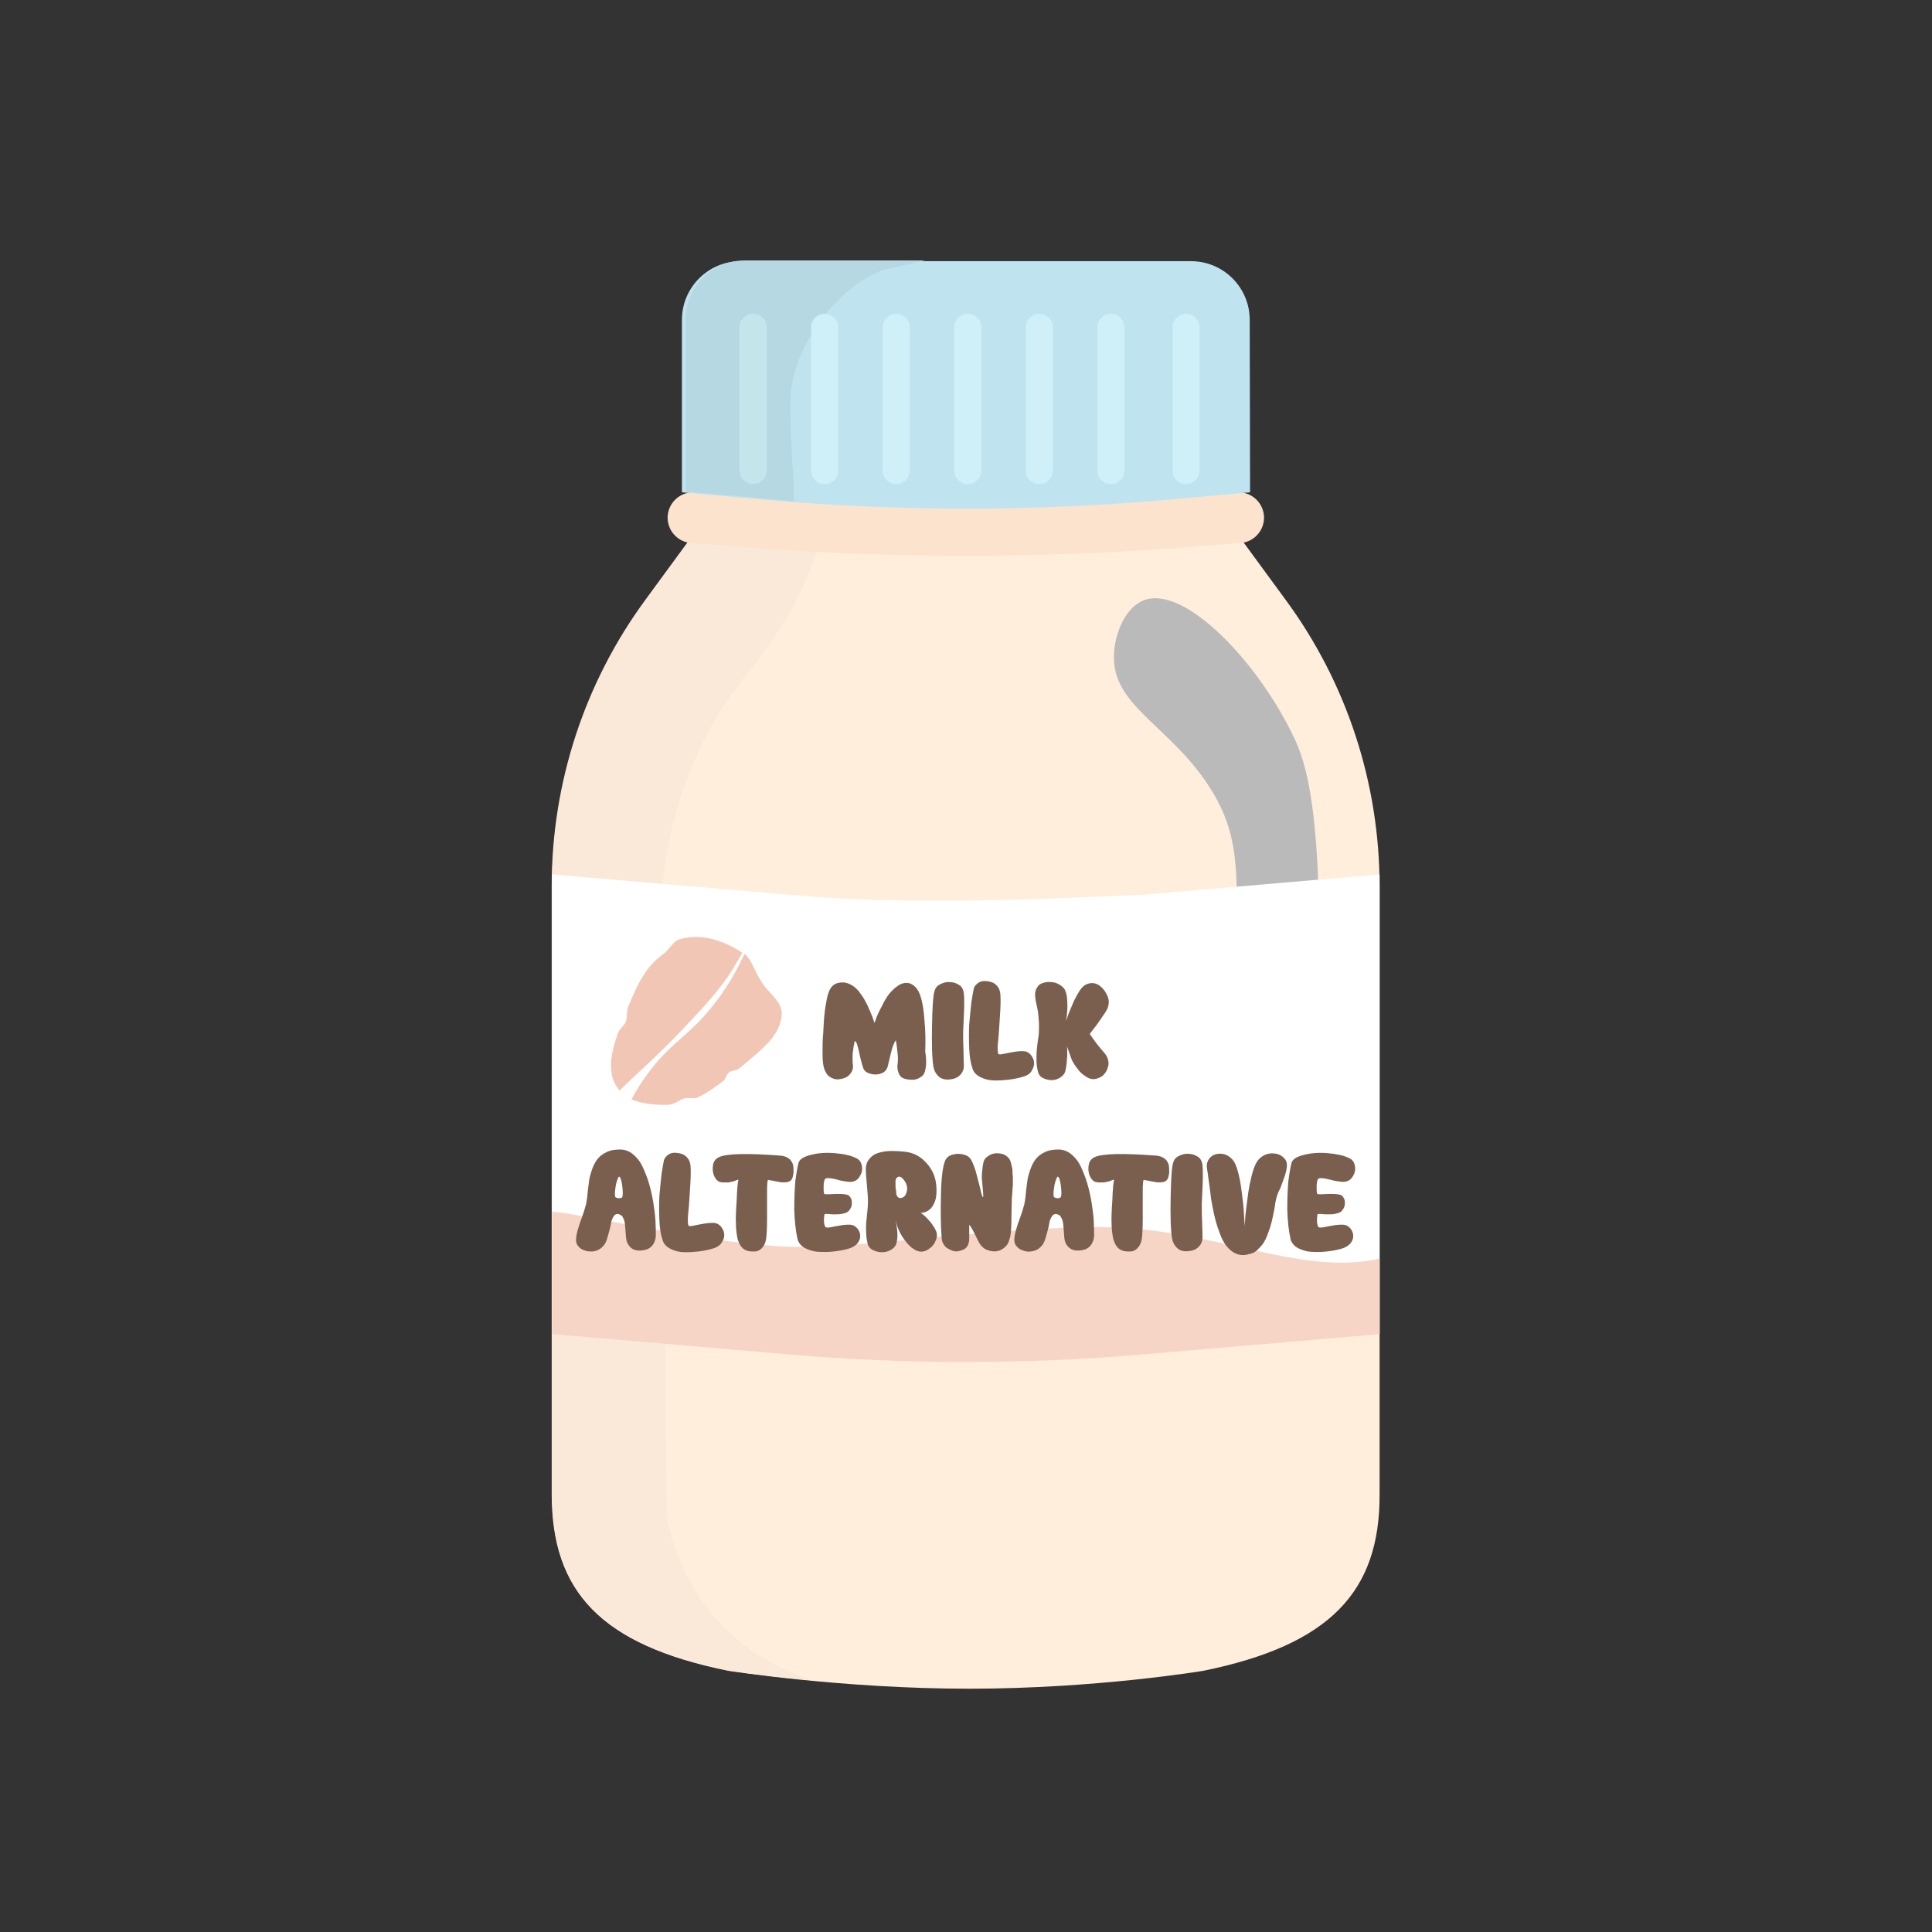 <?xml version="1.0" encoding="utf-8"?>
<!-- Generator: Adobe Illustrator 27.4.0, SVG Export Plug-In . SVG Version: 6.00 Build 0)  -->
<svg version="1.1" id="Layer_1" xmlns="http://www.w3.org/2000/svg" xmlns:xlink="http://www.w3.org/1999/xlink" x="0px" y="0px"
	 viewBox="0 0 540 540" style="enable-background:new 0 0 540 540;" xml:space="preserve">
<rect x="0" y="0" width="540" height="540" fill="#333333" stroke="none"/>
<style type="text/css">
	.st0{fill:#FFEEDC;}
	.st1{fill:#BABABA;}
	.st2{fill:#FAE9D8;}
	.st3{fill:#FFFFFF;}
	.st4{fill:#FCE3CD;}
	.st5{fill:#F7D5C6;}
	.st6{fill:#BFE3EF;}
	.st7{clip-path:url(#SVGID_00000158707769692241060550000016766165757018731165_);}
	.st8{fill:#595959;}
	.st9{fill:#B5D8E3;}
	.st10{fill:#C5E5ED;}
	.st11{fill:#CFF0F9;}
	.st12{fill:#F2C6B5;}
	.st13{enable-background:new    ;}
	.st14{fill:#7A5F4F;}
</style>
<g>
	<g id="_Layer_">
		<g>
			<path class="st0" d="M336.3,467c0,0-29.9,5-65.4,5s-67.3-5-67.3-5c-35.6-7.2-49.3-22.1-49.3-49.3V247.8
				c0-28.8,9.2-56.9,26.3-80.2l13.7-18.7h151.3l13.7,18.7c17.1,23.2,26.3,51.3,26.3,80.2v169.9C385.7,444.9,371.7,459.8,336.3,467
				L336.3,467z"/>
			<path class="st1" d="M319.9,167.7c-5.3,1.9-8.1,9-8.5,14.5c-1.2,14.9,15.1,20.1,26.4,37.4c14.5,22.1,2.2,35.6,13.6,92.7
				c2.4,11.9,6.5,32.5,10.2,32.3c5-0.3,6.1-38.2,6.8-62.1c1.7-56.9-3.8-70.2-6.8-76.5C351.5,184.8,331.2,163.7,319.9,167.7
				L319.9,167.7z"/>
			<path class="st2" d="M197.4,449.1c-7-9.2-9.8-18.9-11.1-25.5l-1.1-176.6c1-9.3,3.4-22.9,10.4-37.8c8-16.8,16.1-22.9,23.8-35.7
				c3.8-6.2,7.6-14.2,10.4-24.7h-35.6l-13.7,18.7c-17.1,23.2-26.3,51.3-26.3,80.2v169.9c0,27.2,13.7,42.1,49.3,49.3
				c0,0,9.5,1.5,23.8,2.8C217.2,466.5,205.9,460.4,197.4,449.1L197.4,449.1z"/>
			<path class="st3" d="M385.6,372.8l-66.4,5.7c-32.8,2.8-65.8,2.8-98.5,0l-66.4-5.7V244.4l66.4,5.7c32.9,2.9,65.4,1.4,98.5,0
				l66.4-5.7L385.6,372.8L385.6,372.8z"/>
			<path class="st4" d="M346.2,151.8l-8.7,0.7c-45,3.8-90.2,3.8-135.1,0l-8.7-0.7c-3.9,0-7.1-3.2-7.1-7.1l0,0c0-3.9,3.2-7.1,7.1-7.1
				h152.5c3.9,0,7.1,3.2,7.1,7.1l0,0C353.3,148.6,350.1,151.8,346.2,151.8L346.2,151.8z"/>
			<path class="st5" d="M220.7,378.6c32.8,2.8,65.7,2.8,98.5,0l66.4-5.7v-21.1c-22.4,5.1-47-8.8-77.8-8.8s-62.5,5.5-84.6,5.5
				s-64.1-10-68.9-9.8v34.2L220.7,378.6L220.7,378.6z"/>
			<g>
				<g>
					<path class="st6" d="M349.4,137.6l-22.2,2c-38,3.4-76.3,3.4-114.4,0l-22.2-2V89.4c0-9.1,7.4-16.4,16.4-16.4h125.9
						c9.1,0,16.4,7.4,16.4,16.4L349.4,137.6L349.4,137.6z"/>
					<g>
						<defs>
							<path id="SVGID_1_" d="M349.4,137.6l-22.2,2c-38,3.4-76.3,3.4-114.4,0l-22.2-2V89.4c0-9.1,7.4-16.4,16.4-16.4h125.9
								c9.1,0,16.4,7.4,16.4,16.4L349.4,137.6L349.4,137.6z"/>
						</defs>
						<clipPath id="SVGID_00000128466052734511886100000011645655486625453219_">
							<use xlink:href="#SVGID_1_"  style="overflow:visible;"/>
						</clipPath>
						<g style="clip-path:url(#SVGID_00000128466052734511886100000011645655486625453219_);">
							<path class="st8" d="M233.9,27.8c1.3,8.5-26.2,27.3-45.1,35.7c-4.8,2.2-15.6,6.5-20.4,17c-1.7,3.7-2.1,6.9-2.6,12.8
								c-0.6,8.2-1.2,19.8-0.9,34c-17.6-2.6-35.2-5.1-52.7-7.7c-13.7-31.9-9.7-66.8,10.2-88.4C159.1-8.6,232,15,233.9,27.8
								L233.9,27.8z"/>
						</g>
					</g>
				</g>
				<path class="st9" d="M221.8,137.2c0,0,0-0.2,0-0.4c0,0,0-0.1,0-0.1c0,0,0,0,0-0.1c0,0,0-0.1,0-0.1c0,0,0,0,0,0s0,0,0,0
					c0-0.7,0-2.1-0.1-4.6c-0.1-0.3-0.9-9.4-0.8-19.6c0-14.3,12.4-31.8,25.8-36.8l11.8-2.7h-50.4c-9.1,0-16.4,7.4-16.4,16.4v48.2
					l22.2,2c2.7,0.2,5.4,0.5,8.1,0.7C221.9,138.7,221.8,137.8,221.8,137.2C221.8,137.2,221.8,137.2,221.8,137.2L221.8,137.2z"/>
				<path class="st10" d="M210.5,87.7L210.5,87.7c2.1,0,3.8,1.7,3.8,3.8v40c0,2.1-1.7,3.8-3.8,3.8l0,0c-2.1,0-3.8-1.7-3.8-3.8v-40
					C206.7,89.4,208.4,87.7,210.5,87.7z"/>
				<path class="st11" d="M230.5,87.7L230.5,87.7c2.1,0,3.8,1.7,3.8,3.8v40c0,2.1-1.7,3.8-3.8,3.8l0,0c-2.1,0-3.8-1.7-3.8-3.8v-40
					C226.7,89.4,228.4,87.7,230.5,87.7z"/>
				<path class="st11" d="M250.5,87.7L250.5,87.7c2.1,0,3.8,1.7,3.8,3.8v40c0,2.1-1.7,3.8-3.8,3.8l0,0c-2.1,0-3.8-1.7-3.8-3.8v-40
					C246.7,89.4,248.4,87.7,250.5,87.7z"/>
				<path class="st11" d="M270.5,87.7L270.5,87.7c2.1,0,3.8,1.7,3.8,3.8v40c0,2.1-1.7,3.8-3.8,3.8h0c-2.1,0-3.8-1.7-3.8-3.8v-40
					C266.7,89.4,268.4,87.7,270.5,87.7z"/>
				<path class="st11" d="M290.5,87.7L290.5,87.7c2.1,0,3.8,1.7,3.8,3.8v40c0,2.1-1.7,3.8-3.8,3.8h0c-2.1,0-3.8-1.7-3.8-3.8v-40
					C286.7,89.4,288.4,87.7,290.5,87.7z"/>
				<path class="st11" d="M310.5,87.7L310.5,87.7c2.1,0,3.8,1.7,3.8,3.8v40c0,2.1-1.7,3.8-3.8,3.8h0c-2.1,0-3.8-1.7-3.8-3.8v-40
					C306.7,89.4,308.4,87.7,310.5,87.7z"/>
				<path class="st11" d="M331.5,87.7L331.5,87.7c2.1,0,3.8,1.7,3.8,3.8v40c0,2.1-1.7,3.8-3.8,3.8h0c-2.1,0-3.8-1.7-3.8-3.8v-40
					C327.7,89.4,329.4,87.7,331.5,87.7z"/>
			</g>
			<g>
				<path class="st12" d="M190.8,287.7c-7.8,8.2-13.9,13.3-17.6,17.1c-0.2-0.2-0.3-0.4-0.5-0.6c-3-4.1-2.1-9.4,0-15.4
					c0.4-1.2,1.7-2,2.2-3.2c0.5-1.2,0.2-2.8,0.6-4c3-7.3,5.2-11.6,10-15c1.2-0.8,2.8-3.6,4.3-4c7.5-2.4,14.8,1.8,17.7,3.7
					c-0.9,1.5-1.8,3.1-2.8,4.8C200.7,277.2,197.1,281,190.8,287.7L190.8,287.7z"/>
				<path class="st12" d="M206.4,298.8c-0.6,0.5-2,0.4-2.6,0.9c-0.9,0.7-0.8,1.9-1.7,2.5c-2.4,1.8-4.7,3.4-7.2,4.6
					c-0.9,0.4-2.6-0.1-3.6,0.2c-1.7,0.5-2.8,1.8-4.7,1.8c-1.3,0-5.9,0.2-10.1-1.5c1.3-2.5,2.9-5.1,5-7.8c5-6.7,9.1-9,14.1-14.2
					c3.7-3.9,8.4-9.8,12.5-18.7c1.9,1.4,2.8,5,5.1,8.4c1.9,2.8,5.6,5.1,5.3,8.8C217.9,289.4,213.8,292.7,206.4,298.8L206.4,298.8z"
					/>
				<g class="st13">
					<path class="st14" d="M258.4,299.8c-0.2,0.6-0.6,1-1.3,1.4c-0.6,0.4-1.3,0.6-2.1,0.6c-0.8,0-1.5-0.1-2.2-0.3
						c-0.7-0.2-1.3-0.7-1.6-1.5s-0.5-1.6-0.3-2.7c0.1-0.9,0.1-1.8,0-2.7c-0.1-0.9-0.2-1.8-0.3-2.6l-0.2-1.2
						c-0.2,0.1-0.4,0.6-0.7,1.3c-0.3,0.7-0.5,1.5-0.7,2.3c-0.2,0.8-0.4,1.7-0.6,2.5c-0.2,0.8-0.3,1.4-0.4,1.5
						c-0.3,0.8-0.9,1.4-1.9,1.7c-0.9,0.3-1.9,0.3-2.9,0c-1-0.3-1.6-0.8-1.9-1.5c-0.2-0.6-0.5-1.5-0.8-2.8s-0.5-2.4-0.8-3.4
						c-0.2-0.9-0.5-1.4-0.8-1.4c0,0.1-0.1,0.2-0.1,0.4c0,0.2-0.1,0.5-0.2,1c-0.1,0.5-0.1,1-0.2,1.5s-0.1,1.1-0.1,1.8
						c0,0.7,0,1.4,0.1,2c0.1,0.8-0.1,1.5-0.5,2.1c-0.4,0.6-0.9,1.1-1.6,1.4c-0.7,0.3-1.3,0.4-2.1,0.5c-0.7,0-1.4-0.2-2.1-0.6
						c-0.7-0.4-1.1-1-1.5-1.8c-0.5-1.1-0.7-2.7-0.7-4.7c0-2,0-4,0.2-5.9c0.1-2.3,0.2-3.9,0.3-4.8c0.1-0.9,0.2-2.1,0.5-3.5
						c0.2-1.4,0.5-2.6,0.9-3.5c0.5-1.1,1.2-1.8,2.2-2.1c1-0.3,2.1-0.3,3.1,0.1c1.1,0.4,2,1.1,2.8,2c0.4,0.5,0.7,1,1.1,1.5
						c0.4,0.6,0.7,1.1,1,1.7c0.3,0.6,0.6,1.1,0.8,1.7c0.3,0.6,0.5,1.1,0.7,1.6c0.2,0.5,0.4,0.9,0.5,1.3c0.1,0.4,0.3,0.7,0.3,0.9
						l0.1,0.3c0.2-0.4,0.4-0.9,0.6-1.6c0.3-0.6,0.7-1.7,1.5-3.1c0.7-1.5,1.4-2.6,2.1-3.5c1.1-1.3,2.2-2.2,3.3-2.7
						c1.1-0.4,2.2-0.4,3.1,0.2c1,0.6,1.7,1.6,2.2,3c0.6,1.7,1,4,1.2,7.1c0.3,3,0.3,5.9,0.2,8.6C259.1,296.8,258.8,298.7,258.4,299.8
						z"/>
					<path class="st14" d="M269.4,298c0,0.8-0.3,1.6-0.8,2.2s-1.2,1.1-2,1.3s-1.6,0.3-2.4,0.2c-0.8-0.1-1.5-0.4-2.1-1.1
						c-0.6-0.6-1-1.4-1.2-2.4c-0.4-2.4-0.5-6.3-0.4-11.5c0.1-5.2,0.3-8.5,0.7-9.7c0.2-0.8,0.7-1.5,1.6-1.9c0.8-0.4,1.7-0.7,2.6-0.6
						c0.9,0,1.7,0.2,2.5,0.7c0.8,0.4,1.2,1.1,1.4,1.9c0.2,1,0.2,2,0.2,2.9s0,2.2-0.1,3.9s-0.1,3.1-0.2,4.5c0,1.5,0,3.3,0.1,5.4
						C269.3,295.7,269.4,297.2,269.4,298z"/>
					<path class="st14" d="M286.4,300.8c-1.2,0.4-2.5,0.7-3.9,0.9c-1.4,0.2-2.9,0.3-4.4,0.3c-1.5,0-2.8-0.3-4-0.9s-2-1.4-2.3-2.5
						c-0.5-1.4-0.8-3.2-0.9-5.5c-0.1-2.3-0.1-4.6,0-6.8c0.2-2.2,0.4-4.3,0.6-6.1c0.3-1.9,0.5-3.2,0.7-4c0.2-0.6,0.6-1,1.1-1.4
						c0.5-0.4,1.2-0.6,1.8-0.6c0.7,0,1.3,0.1,2,0.3s1.2,0.6,1.7,1.2c0.5,0.6,0.7,1.3,0.8,2.1c0.1,1.2,0.1,3.2-0.1,6
						c-0.2,2.8-0.3,5.2-0.5,6.9c-0.2,1.8-0.2,3.1,0,3.8c0.1,0.2,0.3,0.2,0.6,0.2c0.3,0,0.7-0.1,1.2-0.2c0.5-0.1,1-0.2,1.5-0.3
						c0.5-0.1,1.1-0.2,1.8-0.3c0.7-0.1,1.3-0.1,1.9-0.1c0.8,0,1.4,0.3,2,0.9c0.5,0.6,0.9,1.3,1,2c0.1,0.8,0,1.5-0.5,2.3
						C288.2,299.8,287.5,300.4,286.4,300.8z"/>
					<path class="st14" d="M297.8,299.2c-0.2,0.9-0.7,1.5-1.5,2c-0.8,0.5-1.6,0.7-2.4,0.7s-1.6-0.2-2.4-0.6c-0.8-0.4-1.2-1-1.4-1.8
						c-0.2-0.9-0.4-1.9-0.4-3.1c0-1.1,0-2.2,0.1-3.1c0.1-0.9,0.2-2,0.4-3.2s0.2-2.2,0.2-3c0-0.8,0-1.6-0.1-2.4
						c-0.1-0.8-0.1-1.5-0.2-2c-0.1-0.5-0.2-1.2-0.4-2c-0.2-0.8-0.3-1.3-0.3-1.6c-0.2-1.1-0.1-2.1,0.3-2.8c0.4-0.8,0.9-1.3,1.7-1.5
						c0.7-0.3,1.5-0.4,2.3-0.3c0.8,0,1.6,0.2,2.4,0.7c0.7,0.4,1.3,0.9,1.6,1.6c0.3,0.7,0.6,1.7,0.6,3.2c0.1,1.4,0,2.7-0.1,3.7
						l-0.2,1.6c0.1-0.2,0.2-0.5,0.3-0.9c0.1-0.4,0.4-1.1,0.8-2.1c0.4-1,0.8-1.9,1.2-2.8c0.4-0.8,0.9-1.7,1.4-2.5s1.1-1.4,1.6-1.7
						c0.7-0.4,1.5-0.6,2.3-0.5s1.5,0.4,2.1,1c0.6,0.5,1.1,1.1,1.5,1.9c0.4,0.7,0.7,1.5,0.7,2.2c0,0.8-0.1,1.4-0.4,2.1
						c-0.3,0.6-0.7,1.2-1.2,1.9c-0.5,0.7-0.9,1.3-1.3,1.9c-0.4,0.6-0.8,1.1-1.2,1.6c-0.4,0.5-0.7,0.9-0.9,1.2l-0.3,0.4
						c1.2,1.8,2.5,3.5,3.9,5.1c0.6,0.6,1,1.3,1.2,2.1c0.2,0.7,0.2,1.4,0,2c-0.2,0.6-0.4,1.2-0.8,1.7c-0.4,0.5-0.8,1-1.4,1.2
						c-0.6,0.3-1.1,0.5-1.7,0.5c-0.6,0.1-1.2-0.1-1.8-0.4c-1-0.6-2-1.3-2.7-2.3c-0.8-1-1.3-1.8-1.7-2.6c-0.3-0.8-0.6-1.6-0.9-2.5
						c-0.3-0.9-0.5-1.4-0.5-1.6c0.1,0.2,0.1,1.2,0.1,2.8C298.2,296.6,298.1,298,297.8,299.2z"/>
				</g>
				<g class="st13">
					<path class="st14" d="M183.3,345.3c0,1-0.3,1.8-0.8,2.6c-0.5,0.7-1.2,1.2-2,1.4c-0.8,0.2-1.6,0.3-2.4,0.2
						c-0.8-0.1-1.5-0.4-2.1-1.1s-0.9-1.4-1-2.3c0-0.2-0.1-0.6-0.1-1.2c0-0.5-0.1-1-0.1-1.3c0-0.3-0.1-0.8-0.1-1.2
						c-0.1-0.5-0.1-0.9-0.2-1.2c-0.1-0.3-0.2-0.6-0.4-0.9c-0.1-0.3-0.3-0.5-0.6-0.7c-0.2-0.1-0.5-0.2-0.8-0.3
						c-0.5,0-0.9,0.2-1.2,0.7c-0.3,0.5-0.6,1.1-0.7,1.8c-0.1,0.7-0.3,1.6-0.6,2.6c-0.3,1.1-0.5,1.9-0.8,2.6c-0.3,0.8-0.9,1.5-1.6,2
						c-0.7,0.5-1.4,0.7-2.2,0.8c-0.8,0-1.5,0-2.2-0.3c-0.7-0.2-1.3-0.6-1.7-1.1c-0.5-0.5-0.7-1.1-0.7-1.8c0-0.9,0.2-1.8,0.5-2.9
						c0.3-1.1,0.7-2.2,1.2-3.6c0.5-1.3,0.8-2.5,1.1-3.5c0.1-0.6,0.3-1.5,0.4-2.8c0.1-1.3,0.3-2.4,0.4-3.4c0.1-1,0.4-2.1,0.8-3.3
						c0.4-1.2,0.9-2.2,1.5-3s1.4-1.5,2.5-2c1.1-0.6,2.4-0.8,3.9-0.8c1.3,0,2.5,0.4,3.6,1.3c1.1,0.9,2,2,2.7,3.5
						c0.7,1.5,1.3,3,1.8,4.7c0.5,1.7,0.9,3.5,1.2,5.3c0.3,1.9,0.5,3.5,0.6,5C183.3,342.8,183.3,344.1,183.3,345.3z M174,334.3
						c0.1-0.5,0.1-1.5-0.1-3c-0.2-1.5-0.5-2.3-0.8-2.4c-0.2-0.1-0.4,0.4-0.7,1.3c-0.3,0.9-0.4,1.9-0.5,2.7c-0.1,0.9,0,1.4,0.1,1.7
						c0.3,0.2,0.6,0.3,1.1,0.3C173.7,334.9,174,334.7,174,334.3z"/>
				</g>
				<g class="st13">
					<path class="st14" d="M199.8,348.8c-1.2,0.4-2.5,0.7-3.9,0.9c-1.4,0.2-2.9,0.3-4.4,0.3c-1.5,0-2.8-0.3-4-0.9
						c-1.2-0.6-2-1.4-2.3-2.5c-0.5-1.4-0.8-3.2-0.9-5.5c-0.1-2.3-0.1-4.6,0-6.8c0.2-2.2,0.4-4.3,0.6-6.1c0.3-1.9,0.5-3.2,0.7-4
						c0.2-0.6,0.6-1,1.1-1.4c0.5-0.4,1.2-0.6,1.8-0.6s1.3,0.1,2,0.3c0.7,0.2,1.2,0.6,1.7,1.2c0.5,0.6,0.7,1.3,0.8,2.1
						c0.1,1.2,0.1,3.2-0.1,6c-0.2,2.8-0.3,5.2-0.5,6.9c-0.2,1.8-0.2,3.1,0,3.8c0.1,0.2,0.3,0.2,0.6,0.2s0.7-0.1,1.2-0.2
						s1-0.2,1.5-0.3c0.5-0.1,1.1-0.2,1.8-0.3c0.7-0.1,1.3-0.1,1.9-0.1c0.8,0,1.4,0.3,2,0.9c0.5,0.6,0.9,1.3,1,2
						c0.1,0.8,0,1.5-0.5,2.3C201.5,347.8,200.8,348.4,199.8,348.8z"/>
				</g>
				<g class="st13">
					<path class="st14" d="M206.4,329.7c-0.1,0-0.2,0.1-0.3,0.1s-0.4,0.1-0.8,0.3c-0.4,0.1-0.8,0.2-1.2,0.3s-0.8,0.1-1.3,0.1
						c-0.5,0-1,0-1.4-0.1c-0.7-0.1-1.3-0.7-1.8-1.7c-0.4-1-0.5-2-0.3-3.1c0.2-1.1,0.8-1.8,1.7-2.2c2.3-1,8-1.1,17.2-0.4
						c1,0.1,1.8,0.4,2.4,0.9c0.6,0.5,0.9,1.1,1.1,1.8c0.1,0.7,0.1,1.4,0.1,2.1c-0.1,0.7-0.2,1.3-0.5,1.8c-0.2,0.4-0.7,0.7-1.3,0.8
						c-0.7,0.1-1.4,0.1-2,0c-0.7-0.1-1.4-0.3-2.1-0.4s-1.1-0.2-1.2-0.2c-0.2,0-0.3,1.1-0.3,3.2c0,2.1,0,4.6,0,7.4
						c0,2.8-0.1,4.9-0.3,6.1c-0.2,1-0.6,1.8-1.2,2.4c-0.6,0.6-1.3,0.9-2,0.9c-0.7,0-1.4,0-2-0.2c-0.7-0.2-1.1-0.5-1.5-0.9
						c-0.4-0.4-0.7-1-1-1.7c-0.3-0.7-0.4-1.5-0.5-2.2c-0.1-0.7-0.2-1.6-0.2-2.7c-0.1-1.4,0-3.6,0.2-6.6
						C206,332.4,206.2,330.5,206.4,329.7z"/>
					<path class="st14" d="M237.8,348.8c-1.1,0.4-2.5,0.7-4,0.9c-1.5,0.2-3,0.3-4.6,0.2c-1.5,0-2.9-0.4-4.1-1
						c-1.2-0.6-1.9-1.5-2.2-2.6c-0.5-2.3-0.8-5-0.9-8.1c0-3.1,0.1-5.8,0.3-8.1c0.3-2.3,0.6-4,0.9-5.1c0.3-1,1.4-1.7,3.4-2.2
						c1.9-0.5,4.1-0.7,6.6-0.5s4.5,0.6,6.1,1.4c0.9,0.4,1.4,1.1,1.6,2.2c0.2,1,0,2-0.6,2.9c-0.5,0.9-1.3,1.4-2.2,1.5
						c-0.5,0.1-1.1,0-1.8-0.1s-1.4-0.2-2-0.4s-1.2-0.3-1.7-0.4s-1-0.1-1.4-0.1c-0.4,0-0.6,0.2-0.7,0.4c-0.2,0.5-0.3,1.2-0.3,2.1
						c0,1,0,1.6,0.2,1.9c0,0.1,0.4,0.1,1.1,0.1c0.7,0,1.5-0.1,2.4-0.1c0.9,0,1.8,0,2.7,0.2c0.5,0.1,0.8,0.3,1.1,0.8
						c0.3,0.5,0.4,0.9,0.4,1.5s-0.1,1.1-0.4,1.6c-0.3,0.5-0.6,0.9-1.1,1.1c-0.4,0.2-0.9,0.3-1.4,0.4c-0.5,0.1-1,0.1-1.4,0.1
						c-0.4,0-0.8,0-1.3,0c-0.4,0-0.8-0.1-1.1-0.1c-0.3,0-0.5,0-0.7,0s-0.3,0.1-0.3,0.3c-0.1,0.7-0.1,1.4-0.1,2
						c0.1,0.6,0.2,1,0.3,1.2c0.1,0.2,0.3,0.3,0.6,0.3c0.3,0,0.7,0,1.1-0.1c0.5-0.1,1-0.2,1.5-0.3c0.5-0.1,1.1-0.2,1.8-0.3
						c0.7-0.1,1.3-0.1,1.9-0.1c0.7,0,1.4,0.3,1.9,0.8c0.5,0.5,0.9,1.2,1,1.9s0,1.4-0.5,2.2C239.5,347.8,238.8,348.4,237.8,348.8z"/>
					<path class="st14" d="M257.3,339c0.1,0,0.1,0.1,0.2,0.1c0.1,0.1,0.2,0.2,0.4,0.3c0.2,0.2,0.4,0.3,0.6,0.5
						c0.2,0.2,0.4,0.4,0.7,0.7c0.3,0.3,0.5,0.6,0.8,0.9c0.3,0.3,0.5,0.7,0.8,1.1c0.3,0.4,0.5,0.8,0.7,1.2c0.5,0.9,0.5,1.9,0,3
						c-0.4,1.1-1.2,1.9-2.2,2.5c-1,0.6-2,0.7-3,0.3c-1-0.4-2-1.2-2.9-2.3c-0.9-1.1-1.6-2.2-2.1-3.3c-0.5-1.1-0.8-2.1-1-2.9
						c0.6,2.7,0.7,4.7,0.3,6.2c-0.2,0.9-0.7,1.5-1.5,2c-0.8,0.5-1.7,0.7-2.6,0.7c-0.9,0-1.7-0.2-2.5-0.6c-0.8-0.4-1.3-1-1.5-1.8
						c-0.2-0.9-0.4-1.9-0.4-3c-0.1-1.1,0-2,0-2.8c0.1-0.8,0.2-1.8,0.3-2.9c0.1-1.1,0.2-2.1,0.2-2.9c0-1.2-0.1-2.8-0.3-4.8
						s-0.3-3.4-0.3-4.3c0-1,0.2-1.9,0.7-2.6c0.5-0.7,1-1.2,1.7-1.6c0.7-0.4,1.5-0.6,2.5-0.8s2-0.2,2.9-0.2s1.9,0.1,3,0.2
						c2.3,0.2,4.3,1.2,5.8,2.8c1.6,1.6,2.5,3.4,2.9,5.3c0.3,1.6,0.3,2.9,0.2,4.1c-0.1,1.1-0.5,2.1-0.9,2.8s-1,1.3-1.6,1.6
						C258.5,338.9,257.9,339,257.3,339z M253.4,333.2c0.4-1.3,0-2.6-1.1-3.8c-0.7-0.7-1.3-0.7-1.8,0c-0.1,0.1-0.1,0.3-0.2,0.5
						c0,0.2,0,0.5,0,0.7c0,0.3,0,0.6,0,0.9c0,0.3,0,0.6,0.1,0.9c0,0.2,0.1,0.5,0.1,0.8c0,0.3,0,0.5,0,0.5c0.1,0.4,0.3,0.8,0.6,1
						s0.8,0.2,1.2,0C252.8,334.5,253.2,334,253.4,333.2z"/>
					<path class="st14" d="M281.5,347.9c-0.6,0.8-1.4,1.4-2.4,1.7s-2,0.2-3.1-0.2c-1.1-0.4-1.9-1.2-2.5-2.4c-0.2-0.3-0.5-1-1-2
						c-0.5-1-0.9-1.7-1.2-2.2c-0.3-0.4-0.4-0.5-0.4-0.3c0,0.3,0,1,0,1.9c0,0.9,0,1.6,0,1.9c0,0.7-0.2,1.3-0.4,1.8
						c-0.3,0.5-0.6,0.9-1.1,1.1c-0.5,0.2-0.9,0.4-1.5,0.5c-0.5,0.1-1.1,0.1-1.6-0.1c-0.5-0.2-1-0.4-1.5-0.7
						c-0.5-0.3-0.8-0.7-1.1-1.2c-0.3-0.5-0.5-1.1-0.5-1.7c-0.3-3.6-0.3-7.7-0.2-12.2c0.1-4.6,0.5-7.7,1.1-9.2c0.3-0.9,1-1.5,1.9-1.8
						c1-0.3,1.9-0.4,2.9-0.2s1.7,0.5,2.1,1c0.6,0.6,1.1,1.9,1.7,3.7c0.5,1.8,0.9,3.5,1.3,5c0.3,1.5,0.6,2.3,0.7,2.3
						c0.1-0.1,0.2-0.3,0.1-0.6c0-0.3,0-0.8-0.1-1.6c-0.1-0.7-0.1-1.5-0.2-2.3c-0.1-0.8-0.1-1.6,0-2.6c0.1-1,0.2-1.9,0.4-2.7
						c0.1-0.5,0.4-1,0.9-1.4c0.5-0.4,1-0.7,1.7-0.9c0.6-0.2,1.3-0.2,2-0.1c0.7,0.1,1.3,0.3,1.8,0.7c0.6,0.4,1,1,1.2,1.7
						c0.1,0.4,0.2,0.8,0.3,1.2c0.1,0.4,0.2,0.9,0.2,1.4c0,0.5,0,1,0.1,1.4c0,0.4,0,1,0,1.7s0,1.2-0.1,1.6c0,0.4,0,1-0.1,1.8
						c-0.1,0.8-0.1,1.4-0.1,1.7c0,0.9-0.1,2.4-0.1,4.7c0,2.3-0.1,4-0.3,5.2C282.1,346.6,281.9,347.4,281.5,347.9z"/>
				</g>
				<g class="st13">
					<path class="st14" d="M305.8,345.3c0,1-0.3,1.8-0.8,2.6c-0.5,0.7-1.2,1.2-2,1.4c-0.8,0.2-1.6,0.3-2.4,0.2
						c-0.8-0.1-1.5-0.4-2.1-1.1c-0.6-0.6-0.9-1.4-1-2.3c0-0.2-0.1-0.6-0.1-1.2c0-0.5-0.1-1-0.1-1.3c0-0.3-0.1-0.8-0.1-1.2
						c-0.1-0.5-0.1-0.9-0.2-1.2s-0.2-0.6-0.4-0.9c-0.1-0.3-0.3-0.5-0.6-0.7c-0.2-0.1-0.5-0.2-0.8-0.3c-0.5,0-0.9,0.2-1.2,0.7
						c-0.3,0.5-0.6,1.1-0.7,1.8c-0.1,0.7-0.3,1.6-0.6,2.6c-0.3,1.1-0.5,1.9-0.8,2.6c-0.3,0.8-0.9,1.5-1.6,2
						c-0.7,0.5-1.4,0.7-2.2,0.8s-1.5,0-2.2-0.3c-0.7-0.2-1.3-0.6-1.7-1.1c-0.5-0.5-0.7-1.1-0.7-1.8c0-0.9,0.2-1.8,0.5-2.9
						s0.7-2.2,1.2-3.6c0.5-1.3,0.8-2.5,1.1-3.5c0.1-0.6,0.3-1.5,0.4-2.8c0.1-1.3,0.3-2.4,0.4-3.4c0.1-1,0.4-2.1,0.8-3.3
						s0.9-2.2,1.5-3c0.6-0.8,1.4-1.5,2.5-2c1.1-0.6,2.4-0.8,3.9-0.8c1.3,0,2.5,0.4,3.6,1.3c1.1,0.9,2,2,2.7,3.5
						c0.7,1.5,1.3,3,1.8,4.7c0.5,1.7,0.9,3.5,1.2,5.3c0.3,1.9,0.5,3.5,0.6,5C305.8,342.8,305.8,344.1,305.8,345.3z M296.6,334.3
						c0.1-0.5,0.1-1.5-0.1-3c-0.2-1.5-0.5-2.3-0.8-2.4c-0.2-0.1-0.4,0.4-0.7,1.3c-0.3,0.9-0.4,1.9-0.5,2.7c-0.1,0.9,0,1.4,0.1,1.7
						c0.3,0.2,0.6,0.3,1.1,0.3C296.2,334.9,296.5,334.7,296.6,334.3z"/>
				</g>
				<g class="st13">
					<path class="st14" d="M311.4,329.7c-0.1,0-0.2,0.1-0.3,0.1s-0.4,0.1-0.8,0.3c-0.4,0.1-0.8,0.2-1.2,0.3
						c-0.4,0.1-0.8,0.1-1.3,0.1c-0.5,0-1,0-1.4-0.1c-0.7-0.1-1.3-0.7-1.8-1.7c-0.4-1-0.5-2-0.3-3.1s0.8-1.8,1.7-2.2
						c2.3-1,8-1.1,17.2-0.4c1,0.1,1.8,0.4,2.4,0.9c0.6,0.5,0.9,1.1,1.1,1.8c0.1,0.7,0.1,1.4,0.1,2.1c-0.1,0.7-0.2,1.3-0.5,1.8
						c-0.2,0.4-0.7,0.7-1.3,0.8c-0.7,0.1-1.4,0.1-2,0c-0.7-0.1-1.4-0.3-2.1-0.4c-0.7-0.1-1.1-0.2-1.2-0.2c-0.2,0-0.3,1.1-0.3,3.2
						c0,2.1,0,4.6,0,7.4c0,2.8-0.1,4.9-0.3,6.1c-0.2,1-0.6,1.8-1.2,2.4c-0.6,0.6-1.3,0.9-2,0.9s-1.4,0-2-0.2
						c-0.7-0.2-1.1-0.5-1.5-0.9c-0.4-0.4-0.7-1-1-1.7c-0.3-0.7-0.4-1.5-0.5-2.2c-0.1-0.7-0.2-1.6-0.2-2.7c-0.1-1.4,0-3.6,0.2-6.6
						C311,332.4,311.2,330.5,311.4,329.7z"/>
					<path class="st14" d="M336.1,346c0,0.8-0.3,1.6-0.8,2.2c-0.5,0.6-1.2,1.1-2,1.3c-0.8,0.2-1.6,0.3-2.4,0.2
						c-0.8-0.1-1.5-0.4-2.1-1.1c-0.6-0.6-1-1.4-1.2-2.4c-0.4-2.4-0.5-6.3-0.4-11.5c0.1-5.2,0.3-8.5,0.7-9.7c0.2-0.8,0.7-1.5,1.6-1.9
						c0.8-0.4,1.7-0.7,2.6-0.6c0.9,0,1.7,0.2,2.5,0.7c0.8,0.4,1.2,1.1,1.4,1.9c0.2,1,0.2,2,0.2,2.9s0,2.2-0.1,3.9s-0.1,3.1-0.2,4.5
						c0,1.5,0,3.3,0.1,5.4S336.1,345.2,336.1,346z"/>
					<path class="st14" d="M356.6,335.5c-0.1,0.4-0.2,1-0.3,1.8c-0.1,0.8-0.3,1.5-0.4,2.1c-0.1,0.6-0.3,1.4-0.5,2.2
						s-0.4,1.6-0.7,2.3c-0.2,0.7-0.5,1.4-0.8,2.1c-0.3,0.7-0.7,1.4-1.1,1.9c-0.4,0.5-0.9,1-1.4,1.5c-0.5,0.5-1.1,0.8-1.8,1
						c-0.7,0.2-1.4,0.4-2.2,0.4c-1,0-1.9-0.3-2.7-0.8c-0.8-0.5-1.5-1.2-2.1-2c-0.6-0.8-1.1-1.8-1.6-3.1c-0.5-1.3-0.9-2.5-1.2-3.6
						c-0.3-1.1-0.6-2.5-0.9-4c-0.3-1.5-0.5-2.8-0.6-3.9c-0.1-1-0.3-2.3-0.5-3.7c-0.2-1.4-0.3-2.4-0.4-2.9c-0.2-1-0.1-1.8,0.3-2.5
						c0.4-0.7,0.9-1.2,1.6-1.5c0.7-0.3,1.4-0.4,2.1-0.3c0.7,0,1.5,0.3,2.2,0.8c0.7,0.5,1.3,1.2,1.7,2.1c0.6,1.4,1.2,3.6,1.6,6.5
						c0.4,2.9,0.7,5.4,0.8,7.5l0.2,3.2c0-0.3,0.1-0.8,0.1-1.4c0-0.6,0.1-1.7,0.3-3.3c0.2-1.6,0.4-3.2,0.6-4.6
						c0.2-1.4,0.5-2.9,0.9-4.5c0.4-1.6,0.8-2.8,1.3-3.7c0.5-1,1.3-1.7,2.2-2.2c1-0.5,1.9-0.6,2.9-0.5s1.7,0.4,2.4,1
						c0.7,0.6,1.1,1.3,1.1,2.2c0,0.8-0.2,1.8-0.5,2.8c-0.4,1.1-0.8,2.3-1.3,3.6C357.2,333.3,356.8,334.5,356.6,335.5z"/>
					<path class="st14" d="M375.6,348.8c-1.1,0.4-2.5,0.7-4,0.9s-3,0.3-4.6,0.2c-1.5,0-2.9-0.4-4.1-1c-1.2-0.6-1.9-1.5-2.2-2.6
						c-0.5-2.3-0.8-5-0.9-8.1c0-3.1,0.1-5.8,0.3-8.1c0.3-2.3,0.6-4,0.9-5.1c0.3-1,1.4-1.7,3.4-2.2c1.9-0.5,4.1-0.7,6.6-0.5
						c2.4,0.2,4.5,0.6,6.1,1.4c0.9,0.4,1.4,1.1,1.6,2.2c0.2,1,0,2-0.6,2.9c-0.5,0.9-1.3,1.4-2.2,1.5c-0.5,0.1-1.1,0-1.8-0.1
						c-0.7-0.1-1.4-0.2-2-0.4c-0.6-0.1-1.2-0.3-1.7-0.4c-0.6-0.1-1-0.1-1.4-0.1s-0.6,0.2-0.7,0.4c-0.2,0.5-0.3,1.2-0.3,2.1
						s0,1.6,0.2,1.9c0,0.1,0.4,0.1,1.1,0.1c0.7,0,1.5-0.1,2.4-0.1c0.9,0,1.8,0,2.7,0.2c0.5,0.1,0.8,0.3,1.1,0.8
						c0.3,0.5,0.4,0.9,0.4,1.5s-0.1,1.1-0.4,1.6c-0.3,0.5-0.6,0.9-1.1,1.1c-0.4,0.2-0.9,0.3-1.4,0.4s-1,0.1-1.4,0.1
						c-0.4,0-0.8,0-1.3,0c-0.4,0-0.8-0.1-1.1-0.1c-0.3,0-0.5,0-0.7,0s-0.3,0.1-0.3,0.3c-0.1,0.7-0.1,1.4-0.1,2
						c0.1,0.6,0.2,1,0.3,1.2c0.1,0.2,0.3,0.3,0.6,0.3c0.3,0,0.7,0,1.1-0.1c0.5-0.1,1-0.2,1.5-0.3c0.5-0.1,1.1-0.2,1.8-0.3
						c0.7-0.1,1.3-0.1,1.9-0.1c0.7,0,1.4,0.3,1.9,0.8c0.5,0.5,0.9,1.2,1,1.9s0,1.4-0.5,2.2C377.3,347.8,376.6,348.4,375.6,348.8z"/>
				</g>
			</g>
		</g>
	</g>
</g>
</svg>
